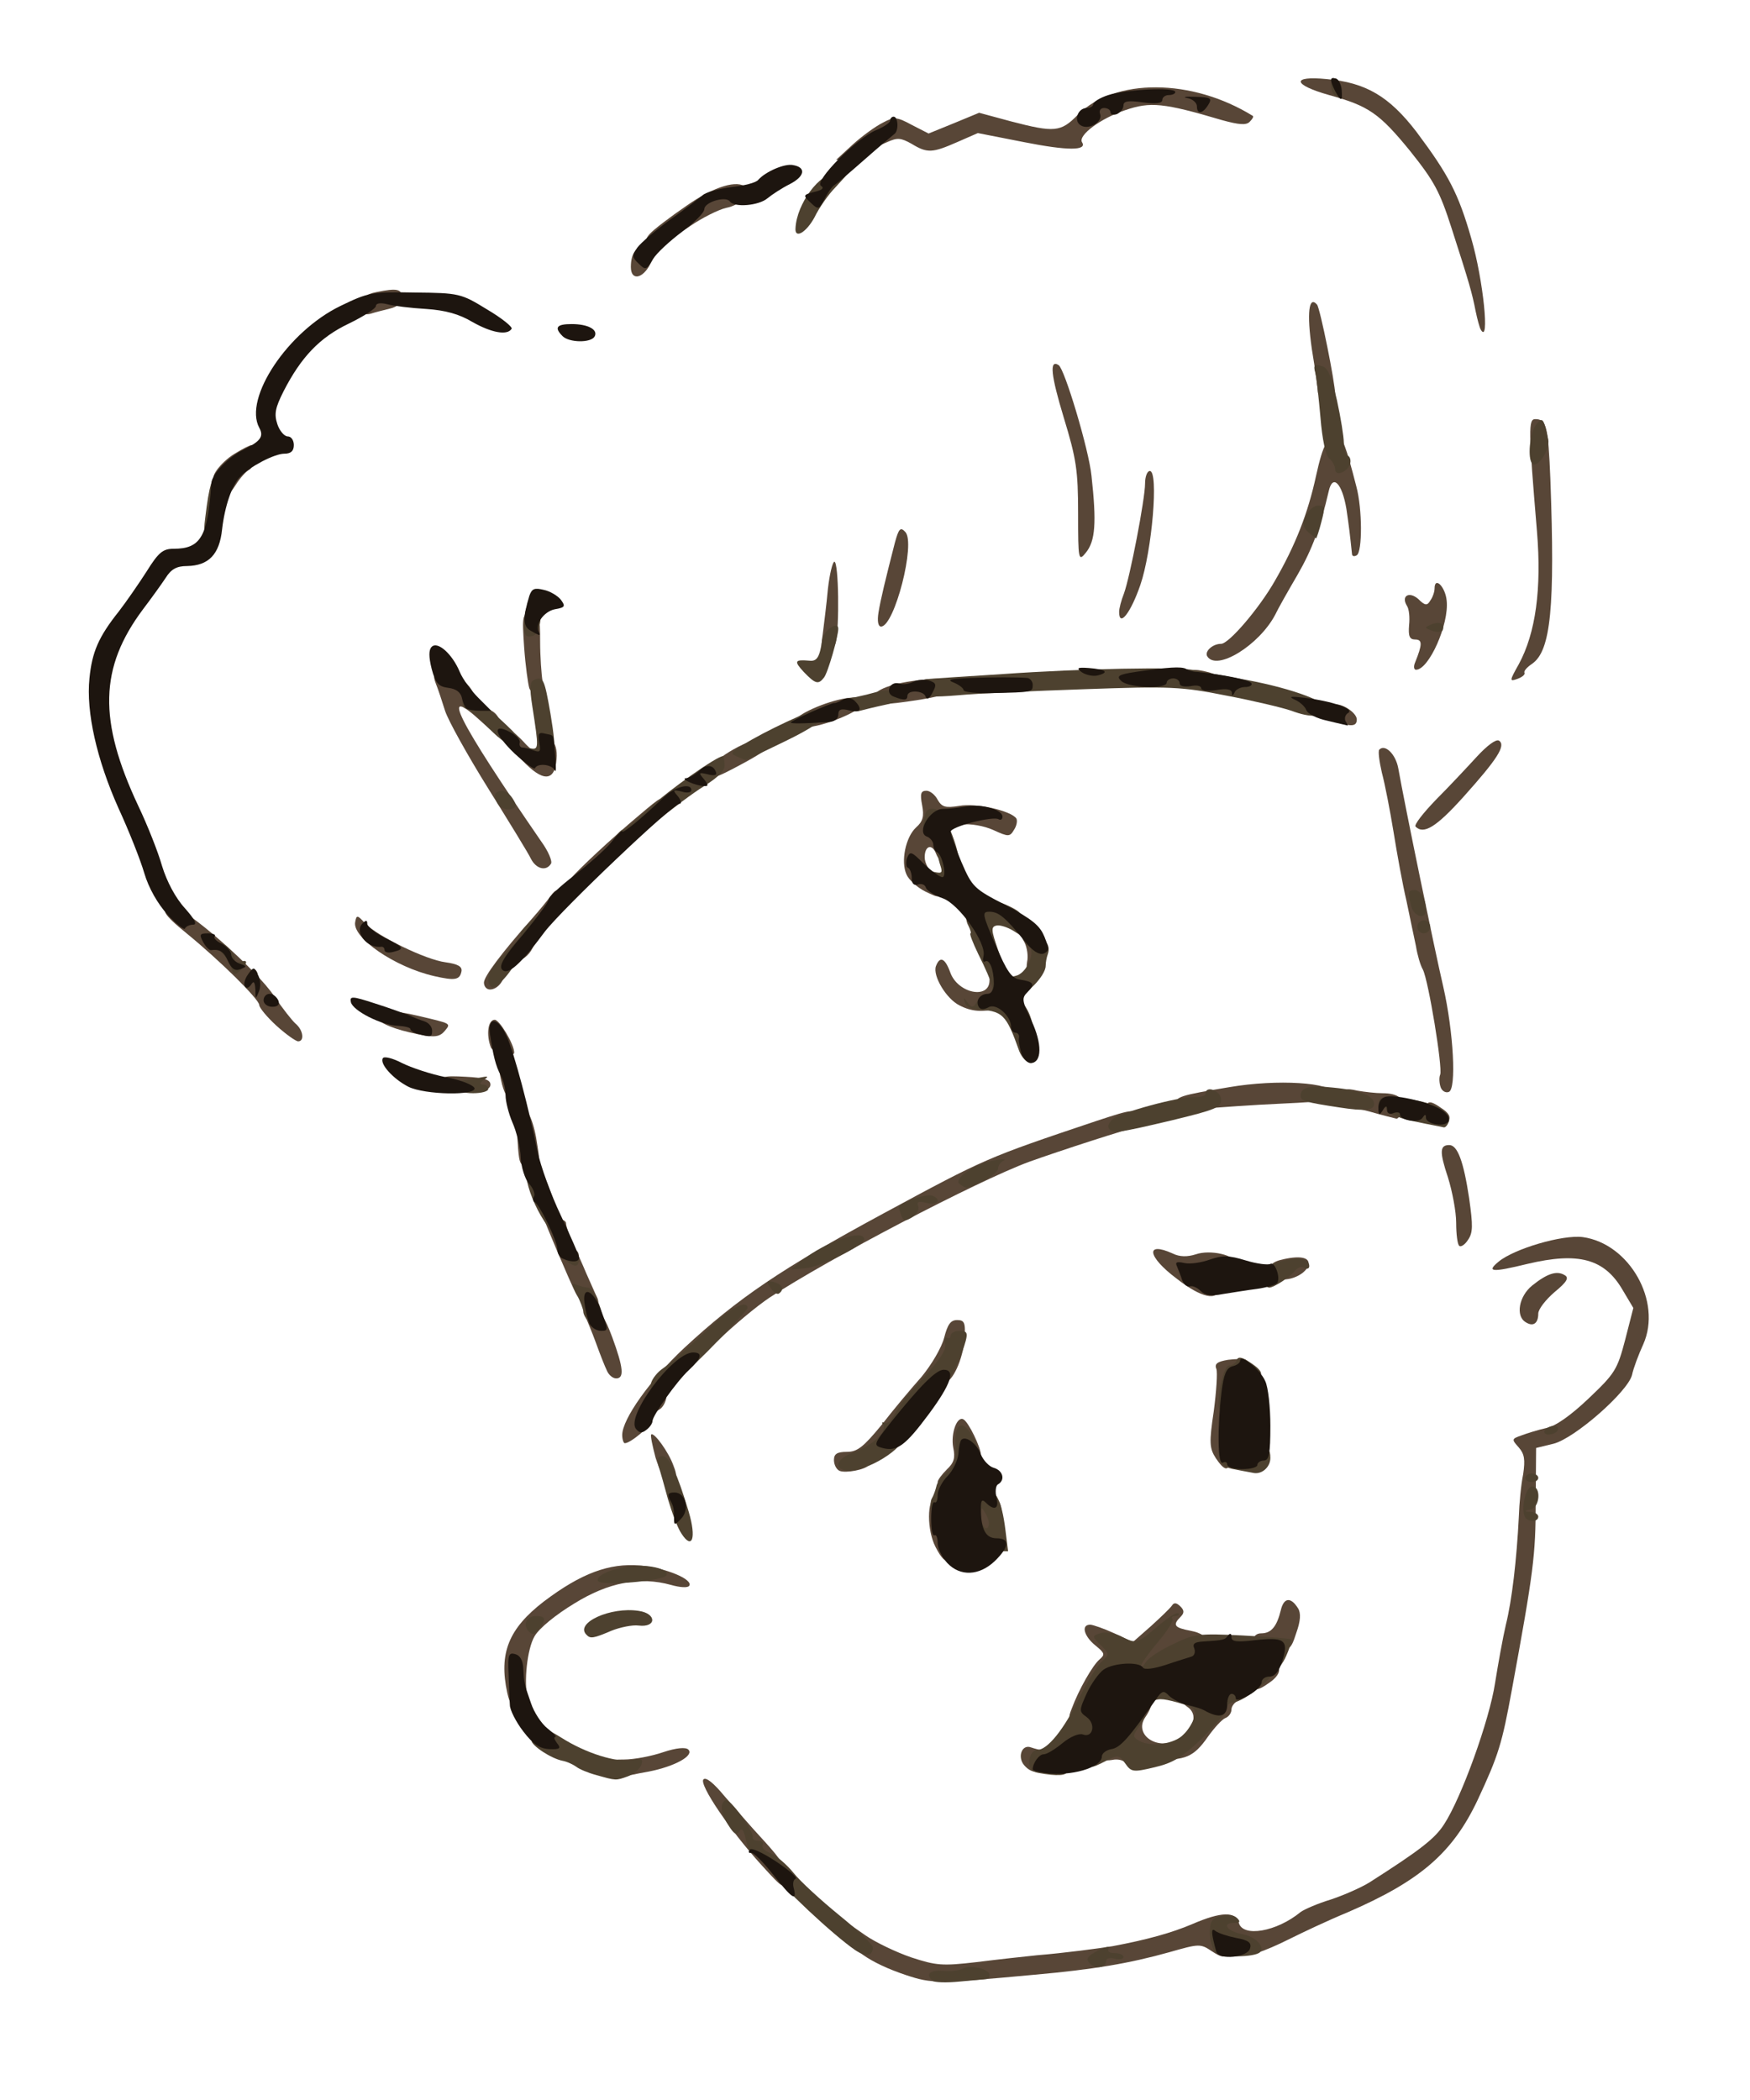 <?xml version="1.0" encoding="utf-8"?>
<!DOCTYPE svg PUBLIC "-//W3C//DTD SVG 1.0//EN" "http://www.w3.org/TR/2001/REC-SVG-20010904/DTD/svg10.dtd">
<svg version="1.0" xmlns="http://www.w3.org/2000/svg" width="405px" height="486px" viewBox="0 0 405 486" preserveAspectRatio="xMidYMid meet">
 <g fill="#584637">
  <path d="M209.7 457.1 c-8.4 -2.8 -13.7 -6.5 -13.7 -9.7 l0 -2.5 4.3 3 c2.3 1.6 7.1 3.9 10.6 5.1 5.8 1.9 7.2 2 15 1.1 4.8 -0.6 11.1 -1.3 14.1 -1.6 6.2 -0.5 14.5 -1.6 17.5 -2.1 8 -1.5 13.7 -3.1 18.4 -5.1 6.7 -2.9 10.1 -3 10.8 -0.3 0.9 3.4 8.7 2.1 14.3 -2.5 0.8 -0.6 4 -2 7 -2.9 3 -1 7.1 -2.8 9 -4 11.6 -7.4 15.1 -10.1 17.2 -13.4 4 -6.1 10.5 -24.1 11.8 -32.7 0.7 -4.4 1.8 -10.5 2.5 -13.5 1.4 -5.6 2.5 -15 3 -25 0.1 -3 0.5 -7.4 1 -9.8 0.5 -3.4 0.3 -4.7 -1 -6.2 -1.7 -1.9 -1.7 -2 0.6 -2.8 1.3 -0.5 3.9 -1.3 5.7 -1.7 2.2 -0.4 5.8 -3 9.9 -6.9 6 -5.7 6.6 -6.6 8.4 -13.5 l1.9 -7.4 -2.5 -4.2 c-4.2 -7.2 -10.2 -8.8 -22 -6 -8.2 2 -9.6 1.9 -6.7 -0.5 3.6 -3 14.8 -6.3 19.5 -5.7 10.8 1.5 18.4 14.9 14 24.8 -1.1 2.4 -2.3 5.6 -2.6 7.1 -1 3.9 -13.2 14.6 -18.1 15.9 l-4.1 1 -0.1 12.7 c0 12.1 -0.5 16 -5.5 43.2 -2.3 12.6 -3.1 15.2 -7.9 25.5 -5.8 12.3 -13.3 18.8 -30.2 26.1 -4.6 1.9 -10.5 4.7 -13.3 6.1 -6.2 3.1 -10.5 4.5 -10.5 3.2 0 -1.4 -3.8 -1.1 -4.2 0.3 -0.3 0.9 -1.2 0.8 -3.3 -0.6 -2.7 -1.8 -2.9 -1.8 -9.9 0.2 -9.3 2.6 -17.6 4 -31.1 5.2 -22.7 2.1 -23.7 2.1 -29.8 0.1z"/>
  <path d="M176.3 431.7 c-7.4 -8.1 -14.6 -18.8 -13.5 -19.9 0.6 -0.6 2.4 0.9 4.8 3.8 2.2 2.5 6.3 7.3 9.2 10.4 4.2 4.6 5.3 6.4 5 8.6 -0.3 2.7 -0.4 2.7 -5.5 -2.9z"/>
  <path d="M141.8 411.3 c-1 -0.3 -1.8 -1.3 -1.8 -2.3 0 -1.5 0.8 -1.8 4.4 -1.8 2.4 0 6.5 -0.8 9.1 -1.7 3 -1 5.2 -1.2 5.8 -0.6 1.4 1.4 -3.1 3.9 -9.2 5.1 -2.9 0.5 -5.6 1.1 -5.9 1.3 -0.4 0.2 -1.5 0.2 -2.4 0z"/>
  <path d="M237 408.5 c-1.6 -1.9 -0.5 -4.9 1.6 -4.1 0.9 0.3 2 0.6 2.5 0.6 0.5 0 0.9 1.1 0.9 2.5 0 2.9 -2.9 3.5 -5 1z"/>
  <path d="M260.5 408 c-0.4 -0.6 -1.8 -1 -3.1 -0.7 -2 0.3 -2.4 0 -2.4 -1.9 0 -1.7 0.6 -2.4 2 -2.4 1.4 0 2 -0.7 2 -2.4 0 -1.3 0.7 -2.9 1.5 -3.6 0.8 -0.7 1.5 -1.9 1.5 -2.6 0 -0.8 1 -1.4 2.5 -1.4 2.4 0 2.6 1.4 0.5 4.5 -2.7 4.1 3.2 7.9 7.8 4.9 3.5 -2.3 4.5 -5.6 2.1 -7.3 -1 -0.7 -1.9 -1.7 -1.9 -2.2 0 -1.4 6.8 -1.1 7.3 0.4 0.3 0.7 0.6 0.5 0.6 -0.5 0.1 -1.4 1 -1.8 3.6 -1.8 3.5 0 4.7 1.6 2 2.6 -0.8 0.4 -1.5 1.3 -1.5 2 0 0.8 -0.6 1.7 -1.4 2 -0.8 0.3 -2.6 2.3 -4.1 4.4 -3.2 4.6 -5.3 5.5 -11.9 5.1 -3 -0.2 -5.1 0.2 -5.6 0.9 -0.6 0.9 -0.9 0.9 -1.5 0z"/>
  <path d="M248 395.5 c1.7 -4.6 4.9 -10.1 6.4 -11.4 1.4 -1.2 1.3 -1.5 -0.9 -3.3 -2.6 -2.1 -3.4 -4.8 -1.2 -4.8 0.6 0 3.2 0.9 5.6 2 l4.3 2 4.2 -3.7 c2.2 -2 4.4 -4.1 4.8 -4.7 0.5 -0.8 1.1 -0.7 2 0.2 0.9 0.9 0.9 1.5 0 2.4 -1.9 1.9 -1.4 2.5 2.3 3.2 5.2 1 4.5 3.6 -1.6 6.4 -2.7 1.3 -5.2 2.9 -5.6 3.7 -0.3 0.9 -1.9 1.5 -3.9 1.5 -3.2 0 -3.4 -0.2 -3.5 -3.2 0 -2.8 -0.2 -3 -0.9 -1.3 -0.4 1.2 -1.5 2.7 -2.4 3.4 -1 0.8 -2.6 3.4 -3.7 5.8 -1.5 3.4 -2.5 4.3 -4.4 4.3 -2.2 0 -2.4 -0.3 -1.5 -2.5z"/>
  <path d="M117.4 391.8 c-2 -9.2 0.3 -14.9 8.5 -21.2 8.6 -6.5 15.1 -8.9 22.2 -8.3 5.8 0.5 12.4 3.2 11.4 4.7 -0.3 0.5 -2.1 0.4 -4.2 -0.2 -7.2 -2 -14.5 -0.6 -22.4 4.3 -4.3 2.6 -8.1 5.7 -9.2 7.6 -1.7 2.9 -2.5 10.6 -1.6 14.3 0.3 0.9 -0.4 1.6 -1.8 1.8 -1.7 0.2 -2.3 -0.3 -2.9 -3z"/>
  <path d="M290.2 388.3 c0.2 -2.2 0.9 -2.9 3.1 -3.1 3.4 -0.4 3.7 2 0.5 4.2 -3.2 2.3 -4 2 -3.6 -1.1z"/>
  <path d="M290 380 c0 -1.3 0.7 -2 1.9 -2 2.3 0 3.6 -1.6 4.5 -5.3 0.7 -3 2.3 -3.2 4 -0.5 0.7 1.1 0.6 2.9 -0.4 5.7 -1.3 4 -1.5 4.1 -5.7 4.1 -3.6 0 -4.3 -0.3 -4.3 -2z"/>
  <path d="M216.5 358 c-2 -3.9 -2 -10.9 0 -11.7 2.2 -0.8 2.4 -0.5 3.1 7.5 0.8 7.9 -0.4 9.5 -3.1 4.2z"/>
  <path d="M224.7 356.3 c-0.4 -0.3 -0.7 -2.8 -0.7 -5.5 0 -4.8 0 -4.8 3.4 -4.8 3.8 0 4.6 1.2 4.6 7.1 0 3.8 -0.1 3.9 -3.3 3.9 -1.9 0 -3.7 -0.3 -4 -0.7z"/>
  <path d="M217 343 c0 -0.5 1 -1.8 2.1 -2.9 1.7 -1.6 2 -2.7 1.5 -5.1 -0.6 -3.3 0.9 -7.4 2.4 -6.5 1.2 0.7 4 6.5 4 8.2 0 0.7 -0.4 1.3 -1 1.3 -0.5 0 -1 0.9 -1 2 0 1 -0.9 2.4 -1.9 3 -2.5 1.3 -6.1 1.3 -6.1 0z"/>
  <path d="M151.7 337.3 c-0.7 -2.7 -1.2 -5 -1 -5.3 0.6 -0.7 4.1 4.1 5.2 7.3 0.9 2.3 0.7 2.7 -0.9 2.7 -1.4 0 -2.2 -1.2 -3.3 -4.7z"/>
  <path d="M194.3 340.4 c-0.7 -0.3 -1.3 -1.4 -1.3 -2.5 0 -1.4 0.7 -1.9 3 -1.9 2.4 0 3.8 -1.1 8 -6.2 2.7 -3.5 6.9 -8.5 9.3 -11.2 2.3 -2.8 4.6 -6.7 5.2 -9 0.8 -3.1 1.5 -4.1 3 -4.1 1.7 0 2 0.6 1.7 4.4 -0.3 4.6 -2.8 10.1 -4.7 10.1 -0.5 0 -2.1 1.6 -3.4 3.5 -1.3 1.9 -2.7 3.5 -3.2 3.5 -0.5 0 -0.9 0.5 -0.9 1 0 2.1 -5.3 9 -7.4 9.6 -1.1 0.4 -2.3 1 -2.6 1.5 -0.7 1 -5.2 1.9 -6.7 1.3z"/>
  <path d="M281.4 337.5 c-1.5 -2.3 -1.6 -3.6 -0.5 -10.9 0.6 -4.6 0.9 -9 0.6 -9.8 -0.5 -1.2 0.3 -1.7 2.7 -2.1 1.8 -0.2 3.6 -0.3 4.1 0 1.3 0.7 0.8 4.3 -0.7 4.3 -1.6 0 -2.6 5.1 -2.6 14.3 0 7.2 -0.9 8.2 -3.6 4.2z"/>
  <path d="M144 332.1 c0 -3.7 6.5 -12.8 14.3 -20.1 12.4 -11.5 22.5 -18.4 46.2 -31.2 23.7 -12.8 23.7 -12.8 49.3 -21.4 8.8 -2.9 9.2 -2.9 9.2 -0.4 0 1.1 -0.1 2 -0.3 2 -1 0 -17.4 5.3 -24.6 7.9 -11.9 4.4 -46.3 22.4 -60 31.4 -3 2 -8.4 6.5 -12.1 10.1 -3.7 3.6 -7.3 6.6 -7.9 6.6 -0.6 0 -1.1 0.7 -1.1 1.5 0 0.8 -0.6 1.5 -1.4 1.5 -0.8 0 -1.3 1.1 -1.3 2.6 0 1.5 -0.8 3.1 -1.7 3.6 -0.9 0.5 -1.6 1.5 -1.6 2.3 0 1.2 -5 5.5 -6.4 5.5 -0.3 0 -0.6 -0.9 -0.6 -1.9z"/>
  <path d="M140.5 317.3 c-0.5 -1 -1.6 -3.8 -2.5 -6.3 -0.9 -2.5 -2.1 -5.3 -2.5 -6.3 -0.6 -1.6 -0.4 -1.8 1.6 -1.5 1.9 0.2 2.8 1.5 4.6 6.3 2.6 7.1 2.8 9.5 0.9 9.5 -0.8 0 -1.7 -0.8 -2.1 -1.7z"/>
  <path d="M353.1 306 c-2.4 -1.4 -1.6 -6 1.5 -8.5 3.5 -2.8 5.7 -3.5 7.5 -2.4 1.1 0.6 0.5 1.6 -2.3 3.9 -2.1 1.8 -3.8 4 -3.8 5 0 2.3 -1.2 3.1 -2.9 2z"/>
  <path d="M133.2 299.2 c-1.4 -2.8 -7.2 -16.5 -7.2 -16.9 0 -0.2 1.1 -0.3 2.5 -0.3 1.4 0 2.5 0.5 2.5 1.1 0 0.6 0.6 2.5 1.4 4.2 0.8 1.8 2.3 5 3.2 7.2 1 2.2 2.1 4.8 2.6 5.8 1.4 3.1 -3.5 2.1 -5 -1.1z"/>
  <path d="M272.3 295.9 c-6.8 -5.1 -7.3 -8.7 -0.9 -5.8 1.6 0.8 3.4 0.8 5.3 0.2 3.4 -1.2 9.3 0.2 9.3 2.1 0 0.8 -1.5 1.8 -3.2 2.2 -1.8 0.4 -2.7 0.9 -2 1.1 0.6 0.3 1.2 1.3 1.2 2.4 0 3.1 -4 2.3 -9.7 -2.2z"/>
  <path d="M295.3 295.4 c-1.9 -1.9 -1.6 -3.1 1 -3.8 4.3 -1.1 6.9 -0.7 6.5 1.1 -0.5 2.5 -5.9 4.5 -7.5 2.7z"/>
  <path d="M337.7 288.3 c-0.4 -0.3 -0.7 -2.7 -0.7 -5.3 0 -2.6 -0.9 -7.3 -1.9 -10.5 -2 -6 -1.9 -7.5 0.3 -7.5 1.9 0 3.3 3.7 4.6 12.3 0.9 6.4 0.9 8 -0.3 9.7 -0.7 1.1 -1.7 1.7 -2 1.3z"/>
  <path d="M119.9 265.8 c-1 -11.6 2.9 -12 4.5 -0.5 0.7 4.5 0.6 4.7 -1.7 4.7 -2.2 0 -2.5 -0.5 -2.8 -4.2z"/>
  <path d="M330 257.5 c0 -2.9 0.7 -3.1 3.8 -0.9 2.7 1.8 2 3.4 -1.4 3.4 -1.9 0 -2.4 -0.5 -2.4 -2.5z"/>
  <path d="M316.8 257.2 c-4.7 -1.1 -5.8 -1.8 -5.8 -3.4 0 -1.8 0.5 -2 3.1 -1.4 1.7 0.3 4.3 0.6 5.8 0.6 3.8 0 5.4 1.4 4.6 3.9 -0.3 1.1 -0.9 2 -1.3 2 -0.4 -0.1 -3.3 -0.8 -6.4 -1.7z"/>
  <path d="M272 255.7 c0 -1.9 1.1 -2.2 12.5 -4.1 11.1 -1.9 23.8 -1.1 24.3 1.5 0.3 1.5 -1.3 1.8 -12 2.3 -6.8 0.3 -15.1 0.9 -18.5 1.2 -5.2 0.5 -6.3 0.3 -6.3 -0.9z"/>
  <path d="M116.2 251 c-0.9 -3.8 -0.9 -4 1.4 -4 2.1 0 2.4 0.4 2.4 4 0 2.7 -0.4 4 -1.4 4 -0.8 0 -1.8 -1.8 -2.4 -4z"/>
  <path d="M102 251 c0 -1.9 0.5 -2.1 5.8 -1.8 4.3 0.2 5.7 0.7 5.7 1.8 0 1.1 -1.4 1.6 -5.7 1.8 -5.3 0.3 -5.8 0.1 -5.8 -1.8z"/>
  <path d="M333.4 251.6 c-0.3 -0.9 -0.4 -2.2 -0.1 -2.9 0.6 -1.6 -2.7 -21.7 -4 -24.3 -0.6 -1 -1.3 -3.5 -1.6 -5.4 -0.4 -1.9 -1.4 -6.6 -2.2 -10.5 -0.9 -3.8 -2.2 -11 -3 -16 -0.8 -4.9 -2 -11.1 -2.7 -13.7 -0.6 -2.6 -0.9 -5 -0.6 -5.3 1.3 -1.4 3.8 1 4.4 4.3 1.5 8.5 8.5 42.4 10.4 50.5 2.4 10.5 3.1 23.8 1.3 24.4 -0.7 0.3 -1.6 -0.2 -1.9 -1.1z"/>
  <path d="M113.6 242.4 c-1.1 -2.9 -0.7 -6.4 0.9 -6.4 1.1 0 4.5 5.7 4.5 7.6 0 1.2 -4.9 0.1 -5.4 -1.2z"/>
  <path d="M64 237.4 c-2.2 -2 -4 -4.2 -4 -4.8 0 -1.3 -9 -10.2 -16.7 -16.5 -5.7 -4.6 -6.5 -6.1 -3.2 -6.1 2.9 0 19.3 14.4 23.4 20.6 1.9 2.8 4.1 5.6 4.9 6.3 1.8 1.5 2.1 4.1 0.6 4.1 -0.5 0 -2.8 -1.6 -5 -3.6z"/>
  <path d="M94.7 238.9 c-4.7 -1.1 -7.7 -2.6 -7.7 -3.9 0 -1.3 4 -1.3 9.8 0.1 7.6 1.8 7.6 1.7 6.2 3.4 -1.4 1.7 -2.7 1.7 -8.3 0.4z"/>
  <path d="M222.1 232.7 c-3.1 -1.5 -6.3 -6.9 -5.5 -9.1 0.9 -2.4 2.1 -1.9 3.3 1.4 1.7 4.9 9.1 6.4 9.1 1.9 0 -1.2 0.7 -1.9 2 -1.9 1.7 0 2 0.7 2 3.9 0 3.2 -0.4 4 -2.2 4.5 -3.5 0.9 -6 0.7 -8.7 -0.7z"/>
  <path d="M112 227.4 c0 -1.4 4 -6.8 11.3 -15 1.5 -1.7 3.4 -4 4.1 -5 1.3 -1.7 1.5 -1.7 3 -0.2 1.5 1.6 1.3 2 -2.2 5.7 -2.1 2.3 -4.4 5.2 -5 6.6 -0.8 1.6 -2.3 2.8 -4.2 3.2 -2.2 0.4 -2.9 1 -2.5 2.1 0.6 1.7 -1.2 4.2 -3.1 4.2 -0.8 0 -1.4 -0.7 -1.4 -1.6z"/>
  <path d="M100.5 225.9 c-9.2 -2.1 -19 -8.9 -18.3 -12.5 0.3 -1.7 0.5 -1.7 2.3 0.3 2.9 3 14 8.4 18.6 9 2.9 0.4 3.9 1 3.7 2.1 -0.4 2 -1.5 2.2 -6.3 1.1z"/>
  <path d="M237.7 222.6 c0.3 -1.3 0 -3.3 -0.6 -4.5 -1.1 -1.9 -0.9 -2.1 1.9 -2.1 2.9 0 3 0.2 3 4.5 0 4.1 -0.2 4.5 -2.4 4.5 -1.9 0 -2.2 -0.4 -1.9 -2.4z"/>
  <path d="M214.1 206.3 c-1.8 -0.9 -3.8 -2.7 -4.3 -3.9 -1.4 -3 -0.2 -8.7 2.2 -10.9 1.6 -1.4 1.9 -2.6 1.4 -5.2 -0.5 -2.6 -0.3 -3.3 1 -3.3 0.8 0 2 0.9 2.6 2.1 1 1.7 1.8 1.9 5 1.4 3.9 -0.7 11.9 1.1 13.2 2.9 0.3 0.5 0.1 1.7 -0.5 2.6 -1 1.7 -1.3 1.7 -4.8 0.1 -2.2 -1 -5.3 -1.5 -7.3 -1.3 -3.4 0.4 -3.6 0.6 -3.6 4.3 0 3.9 -1.3 5.2 -2.4 2.4 -0.9 -2.3 -2.6 -1.8 -2.6 0.9 0 1.3 0.9 3 2.1 3.8 1.3 0.8 2 2.1 1.7 3.5 -0.3 2.2 -0.4 2.2 -3.7 0.6z"/>
  <path d="M132.1 203.3 c1.9 -2.2 9.1 -9 15.9 -14.7 5.2 -4.4 5.5 -4.6 5.8 -2.5 0.3 1.4 -0.3 2.8 -1.5 3.6 -1 0.7 -5 4.5 -8.9 8.3 -5.4 5.2 -7.8 7 -9.9 7 -2.4 0 -2.6 -0.2 -1.4 -1.7z"/>
  <path d="M122.9 198.8 c-0.6 -1.3 -5.1 -8.6 -9.9 -16.3 -4.8 -7.7 -9.3 -15.8 -10 -18 -0.7 -2.2 -1.6 -5 -2.1 -6.2 -0.8 -2.1 -0.6 -2.3 2.2 -2.3 3.3 0 6.8 3.2 6.9 6.3 0 1 0.8 1.7 1.8 1.7 2.5 0 4.2 2 4.2 4.8 0 2.3 -0.2 2.2 -4.6 -1.8 -9.9 -9.1 -5.7 -0.7 13.9 27.8 1.6 2.2 2.6 4.6 2.2 5.1 -1.1 1.8 -3.4 1.2 -4.6 -1.1z"/>
  <path d="M327.6 191.3 c-0.4 -0.4 1.8 -3.2 4.8 -6.3 3 -3 7.2 -7.5 9.4 -9.9 2.3 -2.5 4.4 -4.1 5.1 -3.7 1.7 1.1 -0.4 4.3 -8.2 13 -6.3 7 -9.2 8.8 -11.1 6.9z"/>
  <path d="M120.8 175.9 c-3.5 -3.6 -4.9 -6.9 -3 -6.9 0.5 0 1.9 1.1 3.3 2.6 2.1 2.3 2.5 2.4 3.6 0.8 2.1 -2.9 4.5 -1 4.1 3.3 -0.4 5.3 -3.2 5.3 -8 0.2z"/>
  <path d="M164 178.5 c0 -2.1 8.8 -7.5 12.3 -7.5 4.2 0 3 1.7 -4.2 5.6 -7 3.8 -8.1 4.1 -8.1 1.9z"/>
  <path d="M185.8 168.2 c-1 -0.2 -1.8 -0.8 -1.8 -1.3 0 -1.4 7.1 -4.6 11.8 -5.3 3.7 -0.5 4.3 -0.3 4 1.2 -0.4 1.9 -11.1 6.1 -14 5.4z"/>
  <path d="M309.8 167.3 c-1.9 -0.5 -2.5 -4.3 -0.7 -4.3 2 0 4.9 2.1 4.9 3.5 0 1.5 -1 1.7 -4.2 0.8z"/>
  <path d="M202 161.7 c0 -2 4.5 -3.7 11.7 -4.4 5.8 -0.5 6.3 -0.4 6.3 1.4 0 1.7 -1.1 2.2 -6.9 3.2 -9 1.4 -11.1 1.4 -11.1 -0.2z"/>
  <path d="M122.5 159.3 c-0.3 -1 -0.9 -5.3 -1.2 -9.5 -0.5 -7.4 -0.4 -7.8 1.6 -7.8 1.9 0 2.1 0.6 2.1 6.4 0 3.5 0.3 7.8 0.6 9.5 0.5 2.4 0.3 3.1 -0.9 3.1 -0.8 0 -1.8 -0.8 -2.2 -1.7z"/>
  <path d="M275 157 c0 -2.1 1 -2.4 4.8 -1.4 3.6 1 2.7 3.4 -1.3 3.4 -2.8 0 -3.5 -0.4 -3.5 -2z"/>
  <path d="M351.5 153.7 c3.9 -7.2 5.3 -17.4 4.2 -30.7 -2 -23.8 -2 -26 -0.4 -26 2.6 0 3 1.7 3.5 13.9 1.1 29.6 0.1 39.7 -4.2 42.7 -1.2 0.8 -2 1.7 -1.8 2.1 0.2 0.4 -0.5 1 -1.6 1.4 -1.9 0.7 -1.9 0.5 0.3 -3.4z"/>
  <path d="M327.5 153.3 c1.7 -4.2 1.7 -5.3 0 -5.3 -1.3 0 -1.6 -0.8 -1.4 -3.3 0.2 -1.8 0 -3.8 -0.5 -4.5 -1.4 -2.3 0.5 -3.4 2.6 -1.6 1.6 1.6 2.1 1.6 2.8 0.4 0.6 -0.8 1 -2.1 1 -2.8 0 -2.9 2.5 -0.4 2.8 2.8 0.6 5.4 -4.1 16 -7.1 16 -0.5 0 -0.6 -0.8 -0.2 -1.7z"/>
  <path d="M279.4 151.9 c-0.7 -1.1 1.2 -2.9 3.2 -2.9 1.8 0 8.8 -8.2 12.4 -14.5 4.8 -8.3 7.7 -15.7 9.6 -24.5 1.6 -7.2 2.6 -9 5 -9 1 0 1.9 2.2 4.3 11.6 1.4 5.2 1.4 15.1 0.1 15.9 -0.5 0.3 -1 0.3 -1.1 -0.2 -0.5 -4.8 -0.7 -6.4 -1.3 -10.5 -1 -6 -3.2 -8.2 -4.1 -4.1 -1.9 8.2 -3.8 13.4 -7.2 19.3 -2.1 3.6 -4.5 7.8 -5.2 9.3 -3.7 7 -13.5 13.1 -15.7 9.6z"/>
  <path d="M190.4 146.8 c0.3 -2.4 0.9 -7.1 1.2 -10.5 0.4 -3.5 1.1 -6.3 1.5 -6.3 1 0 1.2 15.3 0.3 18.8 -0.4 1.2 -1.3 2.2 -2.1 2.2 -1.3 0 -1.4 -0.8 -0.9 -4.2z"/>
  <path d="M203.3 141.8 c0.5 -3.1 1.6 -7.6 3.8 -16.2 0.9 -3.3 1.3 -3.7 2.4 -2.5 2.5 2.5 -2.5 21.9 -5.6 21.9 -0.7 0 -0.9 -1.3 -0.6 -3.2z"/>
  <path d="M259 141.6 c0 -0.8 0.5 -2.7 1.1 -4.2 1.4 -3.8 4.9 -21.9 4.9 -25.5 0 -1.6 0.5 -2.9 1.1 -2.9 2.1 0 0.5 18.6 -2.2 26.4 -2.2 6.4 -4.9 9.9 -4.9 6.2z"/>
  <path d="M249.5 118.8 c0 -9.9 -0.4 -12.6 -3.3 -22.1 -3 -9.9 -3.4 -13.6 -1.2 -12.2 1.4 0.9 7 19.6 7.6 25.6 1.2 10.9 0.9 15.1 -1.3 17.8 -1.7 2.1 -1.8 1.8 -1.8 -9.1z"/>
  <path d="M51 113 c0 -1.1 -0.5 -2 -1 -2 -1.9 0 1 -4 4.3 -6 1.8 -1.1 3.5 -2 4 -2 1.3 0 0.8 4.9 -0.6 5.7 -0.8 0.4 -2.2 2 -3.2 3.6 -2 3.2 -3.5 3.5 -3.5 0.7z"/>
  <path d="M305 90.8 c0 -0.7 -0.6 -5.2 -1.4 -10 -1.2 -8.4 -0.7 -12.5 1.2 -10.3 0.7 0.8 4.2 18.1 4.2 20.8 0 0.4 -0.9 0.7 -2 0.7 -1.1 0 -2 -0.6 -2 -1.2z"/>
  <path d="M342.7 76.3 c-0.3 -0.5 -0.8 -2.4 -1.2 -4.3 -0.8 -4.1 -1.4 -6.3 -5.6 -19.3 -2.7 -8.4 -4 -10.8 -9.6 -17.8 -7.1 -8.7 -9.6 -10.4 -18.7 -12.9 -8.5 -2.4 -8.8 -4.5 -0.6 -3.7 9.1 0.8 14.5 4 20.8 12.2 7.4 9.9 9.7 14.2 12.7 24.7 2.8 9.6 4.3 24.7 2.2 21.1z"/>
  <path d="M84 70.7 c0 -1.9 0.6 -2.6 3.1 -3.1 4.9 -1 5.9 -0.7 5.9 1.3 0 1.2 -1 2.1 -2.7 2.5 -1.6 0.4 -3.6 0.9 -4.5 1.2 -1.4 0.4 -1.8 -0.1 -1.8 -1.9z"/>
  <path d="M146 61.8 c0 -3.5 1.5 -5.1 3.9 -4.3 2 0.6 2 0.8 0.6 3.6 -1.8 3.5 -4.5 3.9 -4.5 0.7z"/>
  <path d="M150.4 54.1 c0.9 -1 4.7 -3.9 8.5 -6.5 6.4 -4.5 11.9 -6.1 13.8 -4.2 1.3 1.3 -1.4 4.1 -4.6 4.7 -1.8 0.4 -5.6 2.3 -8.5 4.3 -5.8 4 -12.4 5.2 -9.2 1.7z"/>
  <path d="M197.4 33.4 c2.2 -2 5.3 -4.2 6.9 -5 2.6 -1.4 3.2 -1.4 6.7 0.5 l3.9 2 5.9 -2.4 5.8 -2.4 7.4 2 c10 2.6 11.5 2.5 15.4 -1.5 8.6 -8.6 26.4 -8.5 40.5 0.2 0.3 0.1 0 0.7 -0.7 1.4 -0.8 0.8 -2.4 0.7 -6.4 -0.4 -13.5 -4 -16.6 -4.3 -22.4 -2.3 -5.7 1.9 -10.9 5.8 -10 7.4 1.3 2 -3.3 2 -13.4 0 l-10.7 -2.1 -4.8 2.1 c-5.7 2.5 -6.9 2.6 -10.5 0.4 -2.5 -1.4 -3.3 -1.5 -5.7 -0.4 -1.5 0.7 -3 1.2 -3.2 1.1 -0.2 -0.1 -0.8 0.5 -1.3 1.4 -0.5 1 -2.2 1.6 -4.1 1.6 l-3.2 0 3.9 -3.6z"/>
 </g>
 <g fill="#4d412f">
  <path d="M215.8 458.4 c-1.7 -1.6 -0.6 -2.5 2.5 -2.3 1.8 0.2 3.8 -0.1 4.5 -0.5 1.6 -1 6.2 0.1 6.2 1.4 0 0.6 -0.3 1 -0.7 1 -0.5 0.1 -3.3 0.3 -6.3 0.6 -3 0.3 -5.8 0.2 -6.2 -0.2z"/>
  <path d="M252.2 454.4 c-1 -1.1 -0.6 -1.6 1.9 -3 1.7 -0.8 2.8 -1.1 2.5 -0.5 -0.4 0.7 0.1 1.1 1.3 1.1 1.2 0 2.1 0.4 2.1 0.9 0 0.5 -0.9 0.7 -2 0.4 -1.1 -0.3 -2 -0.1 -2 0.5 0 1.6 -2.4 2 -3.8 0.6z"/>
  <path d="M197.9 451.3 c-5.1 -3.5 -17.1 -14.7 -20.1 -18.9 -1.7 -2.4 -3.4 -4.1 -3.8 -3.9 -0.4 0.3 -1 -1 -1.4 -2.8 -0.5 -2.2 -0.9 -2.8 -1.5 -1.9 -0.6 1 -1.2 0.7 -2.4 -1.2 -1.9 -2.8 -2.2 -5.2 -0.8 -6 0.9 -0.6 6.7 7.3 6.3 8.7 -0.1 0.4 0.5 0.7 1.4 0.7 0.8 0 1.2 0.5 0.9 1 -0.3 0.6 0.5 1.4 1.9 1.9 1.3 0.6 3.7 2.6 5.3 4.6 1.5 1.9 6.3 6.3 10.6 9.8 4.2 3.4 7.7 6.7 7.7 7.4 0 2 -1.6 2.3 -4.1 0.6z"/>
  <path d="M281.3 451.9 c-0.7 -0.7 -1.3 -2.8 -1.3 -4.6 0 -2.7 0.5 -3.4 2.6 -3.9 1.4 -0.4 3 -0.2 3.7 0.5 0.8 0.8 0.7 1.1 -0.6 1.1 -3.1 0 -1.8 1.9 1.7 2.6 3.1 0.5 5.4 2.9 4.2 4.2 -1.2 1.2 -9.2 1.3 -10.3 0.1z"/>
  <path d="M138 410.8 c-1.9 -0.5 -4 -1.4 -4.6 -1.9 -0.7 -0.5 -2.1 -1.2 -3.2 -1.4 -2.6 -0.5 -7.2 -3.5 -7.2 -4.7 0 -0.5 0.5 -1.5 1.2 -2.2 1 -1 2.1 -0.7 5.8 1.6 5.5 3.5 12.7 5.8 16.3 5.1 2.3 -0.4 2.6 -0.2 2.1 1.2 -0.4 0.9 -1.8 2.1 -3.1 2.6 -2.8 1 -2.7 1 -7.3 -0.3z"/>
  <path d="M240.3 410.3 c-1.7 -0.3 -2.2 -1.1 -2.1 -2.9 0.2 -1.4 0.9 -2.4 1.8 -2.4 2.4 0 6.2 -4.7 9.8 -12.1 1.8 -3.7 4.1 -7.4 5.2 -8.4 1.8 -1.6 1.8 -1.7 -0.3 -3.8 -2 -2 -2 -2.1 -0.1 -2.7 1 -0.4 3.1 -0.1 4.6 0.6 3.7 1.9 3.9 1.9 8.7 -2.2 2.3 -2 4.5 -3.4 4.8 -3 0.4 0.3 0 0.6 -0.7 0.6 -0.7 0 -1 0.3 -0.7 0.6 0.4 0.4 -1.1 2.8 -3.3 5.4 -2.2 2.6 -4 5.2 -4 5.6 0 0.5 0.5 0.1 1.1 -0.8 0.5 -1 3.4 -2.9 6.4 -4.3 4.9 -2.4 6 -2.5 16.1 -2 5.9 0.3 10.9 0.7 11.2 0.9 0.2 0.3 -0.4 2.3 -1.4 4.4 -1.8 3.8 -9.4 10.2 -12.2 10.2 -0.6 0 -1.2 0.6 -1.2 1.3 0 0.7 -2.6 3.8 -5.7 6.9 -4.7 4.5 -6.8 5.8 -11.1 6.8 -5 1.2 -5.4 1.1 -6.8 -0.9 -1.4 -2 -1.7 -2 -4.4 -0.6 -3.7 1.9 -4 1.9 -4 -0.5 0 -1.1 -0.4 -2 -0.8 -2 -1.2 0 -4.2 3.4 -4.2 4.8 0 1.2 -2.3 1.3 -6.7 0.5z m33.6 -8.9 c1.1 -1 2.2 -2.9 2.5 -4 0.6 -1.8 0 -2.3 -3.9 -3.4 -3.6 -1 -4.8 -1 -6 0 -1.3 1.1 -1.5 0.8 -1.5 -1.4 0 -1.6 -0.6 -2.6 -1.4 -2.6 -0.8 0 -1.6 -0.5 -1.8 -1.1 -0.3 -0.9 -0.9 -0.9 -2.6 0 -3 1.6 -4 4 -3.5 8.3 0.5 3.3 0.7 3.6 2.4 2.5 1 -0.6 1.9 -1.7 1.9 -2.4 0 -0.7 1.1 -1.3 2.5 -1.3 2.9 0 3.1 0.7 1 3.7 -1.4 2 -1.4 2.3 0.2 3.2 2.7 1.5 8.2 0.7 10.2 -1.5z m7.1 -10.9 c0 -1.1 1.1 -1.5 4 -1.5 3.3 0 4 -0.3 4 -2 0 -1.5 0.7 -2 2.5 -2 1.4 0 2.5 -0.4 2.5 -1 0 -0.6 -3 -1 -6.9 -1 -6 0 -6.9 0.2 -7.4 2 -0.3 1.3 -1.4 2 -3 2 -3.2 0 -4.2 1.5 -2.5 3.4 1.8 2 6.8 2.1 6.8 0.1z"/>
  <path d="M122.4 377.6 c-1.5 -1.6 -0.6 -3.6 1.7 -3.6 2.2 0 2.4 0.8 0.6 3.1 -0.9 1.2 -1.5 1.3 -2.3 0.5z"/>
  <path d="M135.7 378.3 c-2.7 -2.7 5.6 -6.5 12.1 -5.5 4.2 0.6 4.2 3.9 0 3.4 -1.4 -0.2 -4.3 0.4 -6.3 1.2 -4.2 1.8 -4.9 1.9 -5.8 0.9z"/>
  <path d="M138.4 365.9 c-0.6 -1.1 2.4 -2.6 6.6 -3.3 4.5 -0.8 10.2 0.5 9.2 2 -0.8 1.3 -15 2.5 -15.8 1.3z"/>
  <path d="M224.6 353.8 c-1.1 -9.3 -0.9 -9.8 2.2 -9.8 3.4 0 5 2.8 5.9 10.2 l0.6 4.8 -4 0 -4 0 -0.7 -5.2z m3.5 -3.5 c-1 -1.7 -1 -1.6 -1.1 0.3 0 2.3 1.3 4.1 1.8 2.5 0.2 -0.6 -0.1 -1.8 -0.7 -2.8z"/>
  <path d="M157.7 354.9 c-0.9 -1.3 -2.2 -4.9 -3.1 -7.9 -0.8 -3 -1.8 -6.5 -2.2 -7.7 -0.4 -1.7 -0.2 -2.3 0.9 -2.3 1.6 0 3.4 3.9 6.1 12.9 1.8 6.1 0.8 8.9 -1.7 5z"/>
  <path d="M352.8 350.8 c-0.8 -2.2 0.4 -6.8 1.8 -6.8 2.1 0 1.8 4.8 -0.3 5.3 -1.7 0.4 -1.7 0.5 0 0.6 0.9 0 1.7 0.6 1.7 1.1 0 1.4 -2.7 1.3 -3.2 -0.2z"/>
  <path d="M215.6 349.4 c-0.3 -0.9 -0.3 -2.1 0.1 -2.7 0.4 -0.7 0.8 -1.9 1 -2.7 0.1 -0.8 1.2 -2.3 2.4 -3.3 1.9 -1.5 2.2 -2.7 2 -6.3 -0.3 -5.3 1.9 -6.1 4.3 -1.4 0.8 1.7 1 3 0.5 3 -0.5 0 -0.9 1.3 -0.9 3 0 1.8 -1 3.9 -2.5 5.4 -1.4 1.4 -2.5 3.4 -2.5 4.6 0 2.4 -3.5 2.8 -4.4 0.4z"/>
  <path d="M353 342 c0 -0.5 0.7 -1 1.5 -1 0.8 0 1.5 0.5 1.5 1 0 0.6 -0.7 1 -1.5 1 -0.8 0 -1.5 -0.4 -1.5 -1z"/>
  <path d="M195.2 340.2 c-2.3 -0.7 -1.2 -2.8 2.4 -4.1 4.3 -1.6 7.7 -4.7 6.8 -6.3 -0.4 -0.6 -0.3 -0.8 0.3 -0.5 0.5 0.4 1.6 -0.6 2.4 -2.1 0.8 -1.4 2.1 -3.4 2.9 -4.3 7.7 -8.3 9.1 -10.3 8.7 -12 -0.3 -1.1 -0.1 -1.7 0.4 -1.3 0.5 0.3 0.9 0 0.9 -0.5 0 -0.6 0.9 -1.1 2.1 -1.1 1.6 0 1.9 0.4 1.4 2.3 -1.6 5.7 -4.4 10.6 -8.8 15.1 -2.6 2.7 -5 5.8 -5.3 7 -0.9 3.7 -10.6 9 -14.2 7.8z"/>
  <path d="M286 340.1 c-2.6 -0.4 -3.6 -1.2 -3.8 -2.8 -0.3 -1.9 0.1 -2.3 2.1 -2.3 1.4 0 2.8 0.6 3 1.3 0.4 1 0.6 1 0.6 0 0.1 -0.8 1.4 -1.3 3.1 -1.3 2.5 0 3 0.4 3 2.4 0 2.1 -1.9 3.8 -3.8 3.5 -0.4 -0.1 -2.3 -0.4 -4.2 -0.8z"/>
  <path d="M357.5 331 c0.3 -0.5 1.3 -1 2.1 -1 0.8 0 1.2 0.5 0.9 1 -0.3 0.6 -1.3 1 -2.1 1 -0.8 0 -1.2 -0.4 -0.9 -1z"/>
  <path d="M282 325.3 c0 -4.4 1.4 -9.3 2.5 -9.3 0.8 0 1.5 -0.6 1.7 -1.2 0.3 -0.9 1.2 -0.8 3.1 0.5 3.4 2.2 3.4 3.5 0 3.9 -2.4 0.3 -2.8 0.8 -3.1 4.1 -0.3 2.9 -0.7 3.7 -2.3 3.7 -1.1 0 -1.9 -0.7 -1.9 -1.7z"/>
  <path d="M150.7 320 c0.3 -1 1.5 -2.5 2.7 -3.3 2 -1.4 3.3 -2.5 12.3 -10.8 3.8 -3.5 7.3 -5 7.3 -3.2 0 0.4 -4.2 4.9 -9.2 10 -6 6 -10 9.3 -11.4 9.3 -1.7 0 -2.1 -0.5 -1.7 -2z"/>
  <path d="M136.2 305.8 c-0.7 -0.7 -1.2 -1.7 -1.2 -2.2 0 -0.6 -0.7 -2.4 -1.5 -4 -1.3 -2.5 -1.3 -2.8 0.1 -2.2 0.9 0.3 2 0.6 2.5 0.6 1.3 0 3.8 6.1 3.2 7.7 -0.6 1.6 -1.6 1.6 -3.1 0.1z"/>
  <path d="M178.3 298 c-1 -1.5 -0.9 -1.7 0.8 -1.3 2 0.5 2.5 1.8 1.1 2.7 -0.4 0.2 -1.3 -0.4 -1.9 -1.4z"/>
  <path d="M292.7 297.3 c-2 -1.9 -0.5 -4.3 3.4 -5.3 4.3 -1.2 6.9 -0.8 6.9 1 0 0.6 -0.5 0.8 -1.2 0.4 -0.6 -0.4 -1.6 0 -2.2 0.8 -1 1.3 -4.8 3.8 -5.9 3.8 -0.2 0 -0.7 -0.3 -1 -0.7z"/>
  <path d="M185.6 291.7 c5.6 -4.4 14.4 -7.4 14.4 -4.9 0 1.4 -10.1 6.4 -13.5 6.7 l-3.5 0.3 2.6 -2.1z"/>
  <path d="M130.8 291.6 c-2.5 -1.8 -2.2 -2.6 0.7 -2.6 1.8 0 2.5 0.5 2.5 2 0 2.3 -0.8 2.5 -3.2 0.6z"/>
  <path d="M126.9 284 c-4.9 -6.7 -7 -16 -3.5 -16 1.5 0 6.8 14.4 6.4 17.3 -0.3 2 -0.5 1.9 -2.9 -1.3z"/>
  <path d="M208.6 281.4 c-0.3 -0.9 -0.6 -1.8 -0.6 -2 0 -1 6.4 -3.2 7.7 -2.7 2.4 0.9 1.3 2.4 -1.2 1.7 -1.9 -0.5 -2.4 -0.3 -2 0.7 0.3 0.8 -0.3 1.9 -1.4 2.6 -1.6 1 -2 0.9 -2.5 -0.3z"/>
  <path d="M222.2 274.1 c-1.9 -1.2 3.5 -4.9 8 -5.6 1.8 -0.3 2.7 -0.3 2.1 0.1 -0.7 0.3 -1.3 1.1 -1.3 1.8 0 0.7 -1.6 2 -3.5 2.9 -4.1 2 -3.6 1.9 -5.3 0.8z"/>
  <path d="M256.6 261.1 c-0.3 -0.5 0.1 -1.4 0.9 -2.1 1.9 -1.6 15.3 -5.2 18.8 -5.1 1.5 0.1 2.7 -0.3 2.7 -0.8 0 -2 3.5 -0.7 3.6 1.3 0.1 1.9 -1.2 2.4 -11.5 4.9 -12.7 3 -13.7 3.1 -14.5 1.8z"/>
  <path d="M327.7 259.6 c-3.2 -0.6 -6.2 -1.7 -6.6 -2.5 -0.7 -1.1 -0.9 -1.1 -1.4 0 -0.3 0.8 -0.6 0.3 -0.6 -1 -0.1 -2.3 0.1 -2.4 5.8 -1.8 6.4 0.5 11.3 3 10.4 5.3 -0.3 0.8 -0.8 1.4 -1.2 1.3 -0.3 -0.1 -3.2 -0.6 -6.4 -1.3z"/>
  <path d="M310 256.3 c-7.9 -1.2 -9 -1.5 -9 -2.7 0 -2 2.1 -2.5 7.5 -1.9 6.3 0.6 9.5 1.9 9.5 3.8 0 1.5 -2.2 1.7 -8 0.8z"/>
  <path d="M106 251.5 c0 -0.8 0.6 -1.5 1.3 -1.5 0.6 0 2.3 -0.3 3.7 -0.6 2 -0.4 2.2 -0.3 1 0.5 -1 0.7 -1.1 1.1 -0.2 1.1 0.6 0 1.2 0.5 1.2 1 0 0.6 -1.6 1 -3.5 1 -2.4 0 -3.5 -0.5 -3.5 -1.5z"/>
  <path d="M235.9 243.3 c-3.1 -8.7 -3.8 -9.4 -10.2 -9.7 -1.1 -0.1 -2.2 -0.8 -2.4 -1.6 -0.4 -1.3 -0.3 -1.3 0.6 0 1 1.3 1.3 1.3 2.2 -0.2 0.5 -1 1.7 -1.8 2.5 -1.8 1.8 0 1.3 -2.2 -2.2 -9.2 -1.3 -2.7 -2.1 -4.8 -1.8 -4.8 0.2 0 0 -0.8 -0.5 -1.8 -0.6 -1 -0.7 -2.8 -0.4 -4 0.7 -2.7 4.7 -2.9 9.8 -0.5 2.8 1.3 3.5 2.2 3.5 4.5 0 2.8 0 2.8 -2.5 1.2 -1.3 -0.8 -3.1 -1.4 -3.9 -1.2 -1.3 0.3 -1.2 1.1 0.4 5.7 2.3 6.3 2.4 6.5 4.5 5.8 2.4 -1 4.2 -5.6 2.6 -6.7 -1 -0.6 -0.8 -1 0.9 -1.5 2.5 -0.8 4.3 1 3.5 3.3 -0.3 0.8 -0.5 2 -0.5 2.7 0 2.4 -5 7.4 -6.8 6.9 -1.5 -0.5 -1.5 -0.5 0 0.6 2.6 1.6 3.8 4.4 4.4 10 0.5 4.1 0.3 5 -1.1 5 -0.8 0 -2 -1.2 -2.6 -2.7z"/>
  <path d="M56.8 228.4 c-0.4 -0.6 -0.1 -1.9 0.6 -2.9 0.9 -1.3 1.5 -1.5 2 -0.7 0.4 0.7 0.3 1.2 -0.3 1.2 -0.5 0 -1.1 0.8 -1.3 1.8 -0.2 1.1 -0.6 1.3 -1 0.6z"/>
  <path d="M113.7 228.4 c-1.6 -1.6 -0.5 -4.2 3.3 -7.9 2.2 -2.1 3.8 -4.1 3.5 -4.3 -0.3 -0.3 0.8 -1.6 2.3 -2.9 2.6 -2.2 2.7 -2.2 3 -0.4 0.5 2.9 -1.6 6.1 -3.8 6.1 -1.3 0 -2 0.7 -2 1.8 0 2.2 -5.2 8.6 -6.3 7.6z"/>
  <path d="M53.5 224 c-0.3 -1.1 -1.3 -2.7 -2.2 -3.5 -0.8 -0.9 -1.3 -1.9 -0.9 -2.2 0.9 -1 4.6 2.8 3.9 4 -0.4 0.6 0 0.8 1 0.4 2.1 -0.8 2.2 0 0.3 1.9 -1.3 1.2 -1.5 1.1 -2.1 -0.6z"/>
  <path d="M328 214.5 c0 -0.8 0.7 -1.5 1.5 -1.5 0.8 0 1.5 0.7 1.5 1.5 0 0.8 -0.7 1.5 -1.5 1.5 -0.8 0 -1.5 -0.7 -1.5 -1.5z"/>
  <path d="M326.6 209.8 c-0.8 -3.3 -0.8 -3.8 0.8 -3.8 1.4 0 2.6 2.1 2.6 4.6 0 2.3 -2.7 1.6 -3.4 -0.8z"/>
  <path d="M214 203.6 c0 -2 0.4 -2.3 2.2 -1.8 1.9 0.4 2 0.2 1.3 -1.9 -0.4 -1.3 -0.8 -3.4 -0.9 -4.6 0 -1.4 -0.7 -2.3 -1.7 -2.3 -1.2 0 -1.4 -0.8 -1.1 -3.1 0.3 -2.3 0.9 -2.9 2.4 -2.7 2.6 0.4 6.5 10.5 6 15.4 -0.4 3.2 -0.6 3.4 -4.3 3.4 -3.5 0 -3.9 -0.3 -3.9 -2.4z"/>
  <path d="M135 200.9 c2.8 -2.4 3.6 -2.7 3.8 -1.4 0.7 3 -0.7 4.5 -4 4.5 l-3.3 -0.1 3.5 -3z"/>
  <path d="M142.2 194 c0.7 -1.1 1.6 -2 2 -2 0.4 0 3.2 -2.3 6.3 -5.2 4.5 -4.1 15.4 -11.8 16.8 -11.8 0.2 0 0.3 0.9 0.4 2 0.1 1.3 -1.4 2.8 -4.7 4.9 -2.6 1.6 -7.8 5.5 -11.4 8.5 -6.7 5.7 -11.9 7.7 -9.4 3.6z"/>
  <path d="M115.2 186 c-0.6 -1 -0.8 -2.1 -0.5 -2.4 1.2 -1.1 2.8 -0.6 4 1.3 1 1.6 0.9 2 -0.6 2.4 -1 0.2 -2.3 -0.3 -2.9 -1.3z"/>
  <path d="M121.7 176.3 c-1.4 -1.3 -0.7 -3.4 1.1 -3.1 1.9 0.3 1.9 0 0.4 -9.7 -0.7 -4.5 -0.6 -5.8 0.5 -6.2 2 -0.8 2.3 -0.2 3.7 7.9 1.6 9.5 1.2 11.8 -2.3 11.8 -1.5 0 -3.1 -0.3 -3.4 -0.7z"/>
  <path d="M170.6 175.1 c-1.7 -0.7 -1.6 -1 1.5 -2.8 4.7 -3 16.1 -8.3 17.7 -8.3 0.6 0 1.2 0.7 1.2 1.5 0 0.9 -3.6 3.3 -9.2 6 -5.1 2.5 -9.3 4.5 -9.3 4.4 0 0 -0.9 -0.4 -1.9 -0.8z"/>
  <path d="M113 168.4 c-2.3 -2.4 -4.6 -4.4 -5.1 -4.4 -0.5 0 -0.9 -0.7 -0.9 -1.5 0 -2.8 2.9 -1.5 8.6 3.8 5.1 4.7 5.5 5.4 3.7 5.9 -1.5 0.4 -3.2 -0.6 -6.3 -3.8z"/>
  <path d="M298.9 164.5 c-2 -0.7 -8.7 -2.3 -15 -3.5 -10.5 -2.1 -13.1 -2.2 -32.9 -1.5 -11.8 0.4 -25 1 -29.2 1.4 -6.1 0.5 -7.9 0.4 -8.3 -0.7 -0.9 -2.4 -0.6 -3 1.8 -3.1 1.2 -0.1 8.7 -0.6 16.7 -1.1 18.4 -1.3 40.6 -1.7 44.5 -0.9 1.7 0.4 6.2 1.2 10 1.9 11.2 1.9 20.6 5.2 20.3 7 -0.4 2 -3.4 2.2 -7.9 0.5z"/>
  <path d="M196 164 c-1.6 -1 -0.8 -2.3 1.7 -2.6 0.9 -0.2 2.8 -0.6 4.2 -1 1.4 -0.4 2.9 -0.7 3.4 -0.6 0.4 0.1 0.7 -0.2 0.7 -0.8 0 -0.5 1.1 -0.9 2.5 -0.8 1.4 0.1 2.5 0.5 2.5 0.8 -0.1 1.8 -2.3 3.3 -6.1 4.1 -2.4 0.5 -5.1 1.2 -5.9 1.4 -0.8 0.3 -2.2 0 -3 -0.5z"/>
  <path d="M186 155.5 c-2.3 -2.5 -2.1 -2.9 1.3 -2.6 1.8 0.2 2.4 -0.8 3 -4.9 0.3 -2.1 3.7 -4.4 3.7 -2.5 0 1.8 -2.4 10.2 -3.3 11.3 -1.3 1.7 -2 1.5 -4.7 -1.3z"/>
  <path d="M121.3 145.6 c-0.2 -3.8 0.7 -6.6 2.2 -6.6 2.3 0 2.1 7.6 -0.3 8.2 -1.3 0.4 -1.8 -0.1 -1.9 -1.6z"/>
  <path d="M331.5 146 c-1.9 -0.7 -1.9 -0.8 -0.2 -1.5 1.9 -0.8 3.1 -0.2 2.6 1.3 -0.2 0.5 -1.3 0.6 -2.4 0.2z"/>
  <path d="M302.8 123.2 c-1.3 -1.2 -1.4 -2 -0.6 -3.8 0.6 -1.3 1.9 -2.4 2.9 -2.4 1.5 0 1.6 0.4 0.7 3.8 -0.5 2 -1.1 3.7 -1.2 3.8 0 0 -0.8 -0.6 -1.8 -1.4z"/>
  <path d="M47.5 119.8 c0.9 -7.5 1.6 -9.8 3.1 -9.8 1.2 0 1.4 1.4 1.2 6.8 -0.3 6.1 -0.5 6.7 -2.5 7 -2.1 0.3 -2.3 0 -1.8 -4z"/>
  <path d="M309 108.6 c0 -0.7 -0.6 -1.9 -1.4 -2.5 -0.8 -0.7 -1.6 -4.4 -2 -9.4 -0.4 -4.5 -0.9 -9.2 -1.2 -10.4 -0.5 -1.8 -0.2 -2.1 1.4 -1.6 1.5 0.3 2.3 2.2 3.6 7.9 0.9 4.1 1.6 8.5 1.6 9.9 0 1.3 0.4 2.6 1 3 0.5 0.3 0.7 1.2 0.4 2 -0.8 1.9 -3.4 2.8 -3.4 1.1z"/>
  <path d="M354.6 107.3 c-1.1 -1.2 -0.6 -6.9 0.8 -8.9 1.6 -2 1.8 -1.8 2.9 3.3 0.5 2.3 -2.5 6.8 -3.7 5.6z"/>
  <path d="M184.1 52.8 c0.3 -5.7 5.6 -12.8 9.5 -12.8 l2.8 0 -3 3.3 c-1.7 1.7 -3.9 4.9 -4.9 7 -1.9 3.5 -4.6 5.1 -4.4 2.5z"/>
  <path d="M309.3 22.3 c-1.6 -0.6 -1.7 -4.6 -0.1 -4.1 0.6 0.2 1.2 1.4 1.3 2.6 0.1 1.2 0.1 2.2 0.1 2.1 -0.1 0 -0.7 -0.3 -1.3 -0.6z"/>
 </g>
 <g fill="#1d150f">
  <path d="M281.5 451.7 c-1.2 -4.2 -1.3 -5.8 -0.2 -4.8 0.7 0.5 2.8 1.2 4.8 1.6 2.8 0.5 3.6 1.1 3.2 2.4 -0.5 2.1 -7.2 2.8 -7.8 0.8z"/>
  <path d="M178.9 433.8 c-2.3 -2.9 -4.6 -5.2 -5.1 -5 -0.5 0.1 -0.7 -0.2 -0.3 -0.7 0.3 -0.6 2.9 0.6 6.1 2.7 3 2 5.1 3.8 4.5 4 -0.5 0.2 -0.7 1.2 -0.4 2.2 0.8 3.2 -0.4 2.4 -4.8 -3.2z"/>
  <path d="M241.8 410.3 c-1.6 -0.2 -2.8 -0.6 -2.8 -0.8 0 -1.5 1.5 -3.5 2.5 -3.5 0.8 0 2.7 -1.2 4.4 -2.6 1.8 -1.5 3.8 -2.3 4.7 -2 2.3 0.9 3.1 -2.4 0.9 -4 -1.8 -1.3 -1.8 -1.5 0 -5.5 1 -2.2 2.8 -4.7 3.9 -5.5 2.3 -1.6 8.2 -1.9 9.1 -0.5 0.3 0.6 2.5 0.3 5.3 -0.6 2.6 -0.9 5.3 -1.7 5.9 -1.9 0.7 -0.2 1 -1 0.7 -1.9 -0.5 -1.1 0.1 -1.5 2 -1.6 4.8 -0.3 5.1 -0.4 5.8 -1.4 0.5 -0.6 0.8 -0.5 0.8 0.4 0 1 1.2 1.2 5.3 0.7 6.9 -0.8 8 -0.1 6.5 4.7 -0.8 2.5 -1.7 3.7 -3 3.7 -1 0 -1.8 0.6 -1.8 1.3 0 0.7 -1.3 2.1 -3 3 -1.7 1 -3 1.3 -3 0.8 0 -0.6 -0.4 -1.1 -1 -1.1 -0.5 0 -1 1.1 -1 2.5 0 2.7 -1.7 3.2 -4.8 1.6 -0.9 -0.6 -2.9 -1.2 -4.4 -1.5 -1.5 -0.4 -3.3 -1.3 -4.2 -2.1 -1.3 -1.4 -1.7 -1.3 -3.3 1.1 -6.1 8.7 -8.1 10.9 -10.1 11.2 -1.2 0.2 -2.2 1 -2.2 1.7 0 2.6 -7.3 4.7 -13.2 3.8z"/>
  <path d="M121.1 400.7 c-1.7 -2.2 -3.1 -5 -3.1 -6.1 -0.1 -1.2 -0.2 -4.4 -0.3 -7.2 -0.2 -4.4 0 -5 1.5 -4.6 1.2 0.3 1.8 1.5 1.9 3.3 0.2 3.5 0.2 3.5 1.8 8.1 0.7 2.1 2.4 4.7 3.8 5.8 1.4 1.1 2.2 2 1.8 2 -0.4 0 -0.2 0.6 0.4 1.4 1 1.2 0.7 1.5 -1.7 1.4 -2.3 -0.1 -3.8 -1.1 -6.1 -4.1z"/>
  <path d="M219.2 361.7 c-1.2 -1.3 -2.2 -3.3 -2.2 -4.6 0 -1.2 -0.3 -2 -0.7 -1.8 -0.5 0.3 -0.8 -1.4 -0.8 -3.8 0 -2.4 0.3 -4.1 0.8 -3.8 0.4 0.2 0.7 -0.5 0.7 -1.7 0 -1.1 1 -3.1 2.3 -4.4 1.2 -1.2 2.3 -3.5 2.5 -5.1 0.1 -1.6 0.4 -3 0.7 -3.3 1 -1 3.6 0.9 4.5 3.4 0.6 1.4 1.9 2.8 3 3.1 2.1 0.6 2.7 2.8 1 3.8 -0.6 0.3 -0.7 1.7 -0.4 3.1 0.7 2.6 -0.5 3.1 -2.4 1.2 -0.9 -0.9 -1.2 -0.7 -1.2 1.3 0 4.8 1.1 6.9 3.6 6.9 3.2 0 3 2 -0.4 5.3 -3.6 3.4 -8 3.6 -11 0.4z"/>
  <path d="M156 351.6 c0 -2.4 -0.1 -3 -1 -4.6 -0.6 -1.2 -0.3 -1.6 1.1 -1.6 2.6 0 3.6 4 1.5 6.1 -1.4 1.5 -1.6 1.5 -1.6 0.1z"/>
  <path d="M284 338.9 c0 -0.5 -0.4 -0.7 -1 -0.4 -1.2 0.7 -1.3 -8.1 -0.3 -16.4 0.5 -4 1.1 -5.5 2.5 -5.9 1 -0.2 1.8 -0.8 1.8 -1.3 0 -1.7 4.7 2.1 5.8 4.7 0.7 1.4 1.2 6.1 1.2 10.4 0 6.4 -0.3 8 -1.5 8 -0.8 0 -1.5 0.5 -1.5 1 0 0.6 -1.6 1 -3.5 1 -1.9 0 -3.5 -0.5 -3.5 -1.1z"/>
  <path d="M204.2 335.1 c-2.1 -0.6 -2.1 -0.8 2.1 -6.1 6.6 -8.2 10.3 -12 12.1 -12 2.8 0 1.7 3.3 -3.4 10.2 -5.5 7.4 -7.4 8.8 -10.8 7.9z"/>
  <path d="M147.2 330.7 c-2.5 -2.9 8.6 -17.7 13.2 -17.7 2.3 0 2 1.3 -1 4.1 -2.8 2.6 -8.4 10.5 -8.4 11.8 0 0.5 -0.6 1.4 -1.4 2 -1 0.8 -1.6 0.8 -2.4 -0.2z"/>
  <path d="M136.4 306.3 c-0.4 -1 -0.9 -3 -1.1 -4.5 -0.7 -4.5 2.1 -3.3 3.9 1.7 1.6 4.3 1.6 4.5 -0.1 4.5 -1.1 0 -2.2 -0.8 -2.7 -1.7z"/>
  <path d="M277.9 298.8 c-0.8 -0.8 -1.9 -1.3 -2.5 -1.1 -0.6 0.2 -1.4 -0.4 -1.8 -1.4 -0.3 -1 -0.9 -2.4 -1.2 -3.2 -0.5 -1 -0.1 -1.2 1.7 -0.8 1.3 0.3 4 -0.1 5.9 -0.8 2.9 -1 4.4 -1 8.3 0.2 2.6 0.8 5.2 1.1 5.7 0.8 1 -0.6 2.4 3.1 1.6 4.4 -0.3 0.4 -2.5 1.1 -4.8 1.4 -2.4 0.3 -5.9 0.9 -7.9 1.2 -2.5 0.5 -4 0.3 -5 -0.7z"/>
  <path d="M130.3 291.3 c-0.7 -0.2 -1.3 -1.2 -1.3 -2.1 0 -1.9 -4.1 -10.5 -5.3 -11 -0.4 -0.2 -0.4 -0.8 -0.1 -1.3 0.3 -0.6 -0.2 -1.9 -1.2 -3 -0.9 -1 -1.8 -3.8 -1.9 -6.1 -0.1 -2.4 -1 -6 -1.9 -8 -0.9 -2.1 -1.6 -4.9 -1.6 -6.3 0 -1.5 -0.5 -3.5 -1.1 -4.6 -1.2 -2.2 -1.8 -4.8 -2.5 -9.5 -0.6 -4.3 1.9 -4 3.9 0.5 1.7 3.8 5.1 16.6 7.1 26.6 0.7 3.3 3.1 10 5.4 14.8 2.3 4.9 4.2 9.2 4.2 9.8 0 1 -1.7 1.1 -3.7 0.2z"/>
  <path d="M332.3 260.2 c-1.3 -0.2 -2.3 -0.9 -2.3 -1.5 0 -0.9 -0.2 -0.9 -0.8 0 -0.8 1.3 -5.2 0.6 -5.2 -0.8 0 -0.5 -0.7 -0.6 -1.5 -0.3 -0.9 0.4 -1.5 0 -1.5 -0.7 0 -1.1 -0.3 -1.1 -1 0.1 -0.8 1.2 -1 1.1 -1 -0.7 0 -1.3 0.7 -2.3 1.8 -2.5 2.5 -0.5 10.5 1.4 13 3.2 2.6 1.8 1.7 3.7 -1.5 3.2z"/>
  <path d="M94.5 251.5 c-3.5 -1.8 -6.7 -5.3 -5.9 -6.6 0.3 -0.5 2.3 0 4.4 1.1 2.2 1.1 6.7 2.6 10.2 3.3 3.4 0.6 6.3 1.8 6.6 2.5 0.6 1.8 -11.5 1.6 -15.3 -0.3z"/>
  <path d="M236.4 243.8 c-0.4 -1.3 -0.7 -2.9 -0.6 -3.5 0.2 -0.7 -0.2 -1.3 -0.8 -1.3 -0.5 0 -1 -0.6 -1 -1.3 0 -2.6 -3.4 -5.6 -5.2 -4.6 -1.1 0.6 -1.9 0.6 -2.3 -0.1 -0.8 -1.4 0.3 -3 2.1 -3 0.8 0 1.4 -1 1.4 -2.4 0 -3.2 -1 -5.7 -2 -5.1 -0.5 0.3 -0.6 -0.3 -0.4 -1.2 0.8 -3 -5.7 -12.1 -9.4 -13.4 -1.8 -0.6 -3.6 -1.7 -3.9 -2.4 -0.2 -0.8 -1.1 -1.1 -1.9 -0.8 -0.9 0.3 -1.4 -0.2 -1.4 -1.5 0 -1.1 -0.4 -2.2 -0.9 -2.4 -0.4 -0.1 -0.5 -1.2 -0.2 -2.2 0.7 -1.7 1 -1.6 3.9 1.3 1.8 1.7 3.7 3.1 4.3 3.1 1.1 0 0 -5.3 -1.3 -5.8 -0.4 -0.2 -0.8 -1 -0.8 -1.7 0 -0.7 -0.7 -1.6 -1.5 -1.9 -2.5 -0.9 0.7 -6.4 3.7 -6.4 1.3 0 3.8 -0.3 5.5 -0.6 3.6 -0.6 8.3 0.8 8.3 2.4 0 0.6 -0.4 0.9 -0.9 0.6 -1.3 -0.8 -11.1 1.7 -11.1 2.9 0 0.5 1.1 3.7 2.5 7 2.5 5.8 2.9 6.2 10.3 10 6 3.2 7.9 4.7 8.9 7.3 1.2 2.8 1.1 3.3 -0.2 3.9 -1.1 0.3 -2.5 -0.6 -4.3 -2.8 -4.5 -5.6 -6.1 -6.9 -8.2 -6.9 -1.8 0 -1.7 0.5 1.4 7.7 2.6 6.1 3.7 7.7 5.6 8 3.3 0.5 3.6 1.1 1.8 2.9 -1.4 1.4 -1.3 2 0.9 6.6 2.5 5.3 2.5 9.8 -0.2 9.8 -0.7 0 -1.7 -1 -2.1 -2.2z"/>
  <path d="M96.8 239.3 c-1 -0.2 -1.8 -0.8 -1.8 -1.1 0 -0.4 -1.3 -0.7 -2.9 -0.8 -3.8 -0.1 -10.5 -3.5 -10.9 -5.5 -0.3 -1.4 0.3 -1.4 5.5 0.3 3.2 1 6.7 2.3 7.8 2.7 1.1 0.5 2.8 1.2 3.8 1.5 0.9 0.3 1.7 1.2 1.7 2.1 0 1.5 -0.2 1.6 -3.2 0.8z"/>
  <path d="M61 231.5 c0 -0.8 0.6 -1.5 1.4 -1.5 0.8 0 1.6 0.7 2 1.5 0.4 1 -0.1 1.5 -1.4 1.5 -1.1 0 -2 -0.7 -2 -1.5z"/>
  <path d="M59.1 229 c-0.1 -1.8 -0.4 -2.1 -1 -1.1 -0.5 0.7 -1.1 0.9 -1.4 0.4 -0.4 -0.6 0 -1.8 0.7 -2.8 1.3 -1.8 1.4 -1.8 2.3 0.1 0.6 1.1 0.7 2.8 0.2 3.9 -0.7 1.8 -0.8 1.8 -0.8 -0.5z"/>
  <path d="M116.2 224.4 c-0.8 -0.9 0.4 -3 4.9 -8.2 3.2 -3.9 5.9 -7.5 5.9 -8.1 0 -0.5 2.6 -3 5.9 -5.5 3.2 -2.5 7.1 -5.9 8.5 -7.6 1.4 -1.8 2.6 -2.9 2.6 -2.6 0 0.7 4.7 -3.2 9.3 -7.6 2.7 -2.7 6.7 -3.8 6.7 -1.9 0 0.5 -1 0.7 -2.2 0.3 -2.1 -0.5 -2.2 -0.4 -0.9 1.1 0.7 0.9 0.9 1.7 0.4 1.7 -1.6 0 -27.1 24.3 -31.2 29.6 -5.7 7.7 -8.6 10.2 -9.9 8.8z"/>
  <path d="M52.8 222.5 c-1 -2.3 -2 -2.9 -4 -2.6 -0.4 0 -1.2 -0.8 -1.8 -1.9 -0.9 -1.7 -0.8 -2 1.1 -2 1.2 0 1.9 0.3 1.6 0.7 -0.4 0.3 0.3 1.1 1.6 1.7 1.2 0.7 2.2 1.8 2.2 2.5 0 0.8 0.9 1.7 1.9 2.1 1.8 0.6 1.8 0.7 0.2 1.3 -1.2 0.5 -2 -0.1 -2.8 -1.8z"/>
  <path d="M89 219.9 c0 -0.5 -0.3 -0.8 -0.7 -0.8 -3.3 0.5 -6.4 -3.4 -4.4 -5.4 0.8 -0.8 1.1 -0.8 1.1 0.1 0 0.6 1.8 2.1 4 3.2 4.6 2.3 4.7 2.6 2 3.3 -1.1 0.3 -2 0.1 -2 -0.4z"/>
  <path d="M38.8 211.7 c-2.3 -2.5 -4.4 -6.2 -5.4 -9.6 -0.9 -3.1 -3.6 -9.9 -6 -15.1 -5 -11.2 -7.5 -22.2 -6.7 -30 0.6 -6.1 2.1 -9.6 6.8 -15.5 1.7 -2.2 4.6 -6.4 6.4 -9.2 2.8 -4.5 3.8 -5.3 6.3 -5.3 6.3 0 7.9 -2.9 8.7 -15.1 0.1 -2.2 4 -6.2 7.6 -7.9 3.8 -1.9 4.6 -3 3.5 -5 -3.7 -6.8 6.6 -22.3 18.8 -28.2 6.4 -3.1 7.2 -3.3 17.2 -3.1 10.2 0.1 10.7 0.2 16.7 3.9 3.4 2 6 4.1 5.7 4.5 -1 1.6 -4.7 0.9 -9.1 -1.6 -3 -1.8 -6.2 -2.7 -10.7 -3 -3.5 -0.2 -7.6 -0.7 -9 -1.1 -1.6 -0.4 -2.6 -0.2 -2.6 0.4 0 0.6 -2.8 2.4 -6.3 4.1 -6.7 3.2 -11 7.7 -15.1 15.7 -1.9 3.8 -2.2 5.2 -1.4 7.6 0.5 1.5 1.6 2.8 2.4 2.8 0.8 0 1.4 0.9 1.4 2 0 1.4 -0.7 2 -2.2 2 -2.3 0 -8 3 -10.2 5.3 -1.9 1.9 -3.6 6.9 -4.2 12.2 -0.6 5.8 -3.1 8.4 -8.1 8.5 -2.4 0 -3.7 0.7 -5 2.8 -1 1.5 -3.3 4.7 -5.2 7.2 -10.1 13.5 -10.4 25.7 -1.1 45.5 2.1 4.4 4.6 10.7 5.5 13.9 1.1 3.6 3.1 7.4 5.3 9.8 2.3 2.6 2.9 3.8 1.9 3.8 -0.8 0 -1.7 0.4 -1.9 0.9 -0.1 0.4 -2 -1 -4 -3.2z"/>
  <path d="M159.5 181 c-1.1 -0.5 -1.4 -0.9 -0.7 -0.9 0.7 -0.1 2 -0.8 2.9 -1.6 1.6 -1.7 3.4 -1.6 4 0.2 0.3 0.7 -0.4 0.9 -1.9 0.5 -2.1 -0.5 -2.2 -0.4 -0.9 1.1 1.1 1.4 1.1 1.7 0 1.6 -0.8 0 -2.3 -0.4 -3.4 -0.9z"/>
  <path d="M119.1 174.4 c-4.7 -4.5 -5.3 -7.2 -1.1 -5 1.4 0.7 2.4 1.8 2.3 2.4 -0.2 0.7 0.1 1.2 0.6 1.2 0.5 0 1.7 0.3 2.7 0.7 1.4 0.5 1.6 0.2 1.2 -1.9 -0.4 -2.1 -0.1 -2.4 1.4 -2 2.2 0.5 1.8 -0.2 2.3 5.2 0.2 2.5 0.2 3.9 -0.1 3.3 -0.6 -1.4 -4 -1.8 -4.6 -0.5 -0.1 0.4 -2.3 -1.2 -4.7 -3.4z"/>
  <path d="M183 167.2 c0 -0.4 9.3 -4.5 10 -4.5 0.3 0.1 1.2 -0.3 2.1 -0.8 1 -0.5 2 -0.4 2.7 0.3 1.9 1.9 1.4 2.9 -1.3 2.2 -1.9 -0.5 -2.5 -0.2 -2.5 1 0 1 -0.9 1.6 -2.2 1.7 -6.4 0.4 -8.8 0.4 -8.8 0.1z"/>
  <path d="M307.2 166.8 c-2.4 -0.5 -4.6 -1.6 -4.9 -2.5 -0.3 -0.8 -1.5 -1.9 -2.7 -2.4 -1.5 -0.7 -0.9 -0.8 2.4 -0.4 6.5 0.8 11.5 2.6 10 3.5 -0.7 0.4 -0.9 1.3 -0.6 1.9 0.4 0.6 0.6 1.1 0.4 1 -0.2 -0.1 -2.2 -0.5 -4.6 -1.1z"/>
  <path d="M108 164 c-0.4 -0.3 -0.9 -1.4 -1.1 -2.5 -0.3 -1.3 -1.4 -2.1 -3.1 -2.3 -2.3 -0.3 -3 -1 -3.9 -4.4 -0.7 -2.8 -0.7 -4.4 0 -5.1 1.4 -1.4 4.8 1.7 6.5 5.8 0.7 1.7 2.7 4.4 4.3 6 l3 3 -2.5 0 c-1.3 0 -2.7 -0.2 -3.2 -0.5z"/>
  <path d="M206.8 161.2 c-2.1 -0.8 -0.8 -3.7 1.3 -3 0.8 0.3 2.2 0.1 3.2 -0.4 1 -0.5 2.7 -0.6 3.7 -0.3 1.7 0.5 1.8 1 0.8 2.8 -0.7 1.4 -1.3 1.7 -1.6 0.9 -0.4 -1.4 -4.2 -1.6 -4.2 -0.2 0 1.1 -0.7 1.2 -3.2 0.2z"/>
  <path d="M223 159.7 c0 -0.4 -1 -1.2 -2.2 -1.7 -1.8 -0.7 -1 -0.9 3.7 -1.1 5.8 -0.2 10.7 -0.2 13.3 0 0.6 0.1 1.2 0.8 1.2 1.6 0 1.7 -0.1 1.7 -9.2 1.9 -3.8 0.1 -6.8 -0.2 -6.8 -0.7z"/>
  <path d="M285.1 160.3 c-0.1 -0.8 -1.3 -1 -3.6 -0.6 -2 0.3 -3.5 0.1 -3.5 -0.4 0 -0.6 -1.1 -0.8 -2.5 -0.5 -1.5 0.2 -2.5 0 -2.5 -0.7 0 -0.6 -0.7 -1.1 -1.5 -1.1 -0.8 0 -1.5 0.5 -1.5 1 0 1.5 -8.9 1.2 -10.5 -0.4 -1.2 -1.1 -0.7 -1.5 3.3 -2.1 7.5 -1.1 10.6 -1.3 11.7 -0.7 0.5 0.3 1.6 0.7 2.5 0.7 6 0.6 12.1 1.8 12.6 2.6 0.3 0.5 -0.4 0.9 -1.5 0.9 -1 0 -2.2 0.6 -2.4 1.3 -0.4 0.8 -0.6 0.9 -0.6 0z"/>
  <path d="M250.4 155.6 c-1.4 -1 -1.1 -1.2 1.6 -1 3.9 0.3 4.8 1 2.1 1.7 -1.1 0.3 -2.8 -0.1 -3.7 -0.7z"/>
  <path d="M122.7 145.9 c-1.7 -1 -1.7 -3 -0.2 -8 0.6 -1.7 1.2 -1.9 3.3 -1.4 1.5 0.3 3.3 1.4 4 2.3 1.1 1.5 1 1.8 -1.4 2.2 -2.5 0.5 -4.7 3.5 -3.7 5.3 0.5 0.9 0.2 0.9 -2 -0.4z"/>
  <path d="M130.2 77.8 c-2 -2 -1.4 -2.8 2.1 -2.8 3.8 0 6.2 1.3 5.3 2.9 -0.9 1.5 -5.9 1.4 -7.4 -0.1z"/>
  <path d="M147.8 61 c-1.5 -1.4 -1.6 -1.9 -0.3 -3.7 0.8 -1.1 4.2 -4 7.5 -6.4 3.4 -2.4 6.8 -5 7.6 -5.7 0.7 -0.7 3.7 -1.5 6.6 -1.9 2.9 -0.3 5.8 -1 6.3 -1.7 1.7 -1.9 6.1 -3.8 8 -3.4 3.1 0.5 2.8 2.6 -0.7 4.4 -1.8 0.9 -4.1 2.4 -5.2 3.3 -2 1.7 -7.7 2.2 -8.7 0.7 -1 -1.3 -5.9 0.2 -5.9 1.8 0 0.8 -2.3 3.1 -5.1 5.2 -2.8 2.1 -5.9 4.9 -6.8 6.4 -1.5 2.5 -1.7 2.6 -3.3 1z"/>
  <path d="M187.6 46.9 c-1.8 -1.7 -1.8 -1.8 0.9 -2.5 1.8 -0.4 2.3 -0.9 1.5 -1.4 -1.7 -1 8.3 -11.1 12.8 -12.9 1.7 -0.7 3.2 -1.7 3.2 -2.2 0 -0.5 0.4 -0.9 0.8 -0.9 1.1 0 1.2 3.3 0.2 4 -0.4 0.3 -3.6 3 -7 6 -3.4 3 -6.6 5.7 -7.1 6 -0.4 0.3 -1.4 1.7 -2.1 3.1 -1.3 2.4 -1.4 2.5 -3.2 0.8z"/>
  <path d="M250.1 29 c-1.7 -1 -0.7 -4 1.4 -4 0.8 0 1.5 -0.4 1.5 -0.9 0 -0.5 1.6 -1.5 3.5 -2.1 4.1 -1.3 15.5 -1.9 15.5 -0.7 0 0.4 -0.7 0.7 -1.5 0.7 -0.8 0 -1.5 0.5 -1.5 1.1 0 0.8 -1.4 1 -4.5 0.6 -3.4 -0.5 -4.5 -0.3 -4.5 0.7 0 0.8 -0.7 1.6 -1.5 2 -0.8 0.3 -1.5 0.1 -1.5 -0.4 0 -0.6 -0.7 -1 -1.5 -1 -0.8 0 -1.2 0.6 -0.9 1.4 0.7 1.8 -2.7 3.8 -4.5 2.6z"/>
  <path d="M277 24.6 c0 -0.8 -1 -1.7 -2.2 -1.9 -1.3 -0.2 -0.5 -0.4 1.8 -0.3 3.6 0.1 4 0.3 3 1.9 -1.3 2.1 -2.6 2.2 -2.6 0.3z"/>
  <path d="M309 21.1 c-1.3 -2.6 -1.3 -3.4 0.2 -2.9 0.6 0.2 1.2 1.4 1.3 2.6 0.2 2.7 -0.1 2.8 -1.5 0.3z"/>
 </g>
</svg>